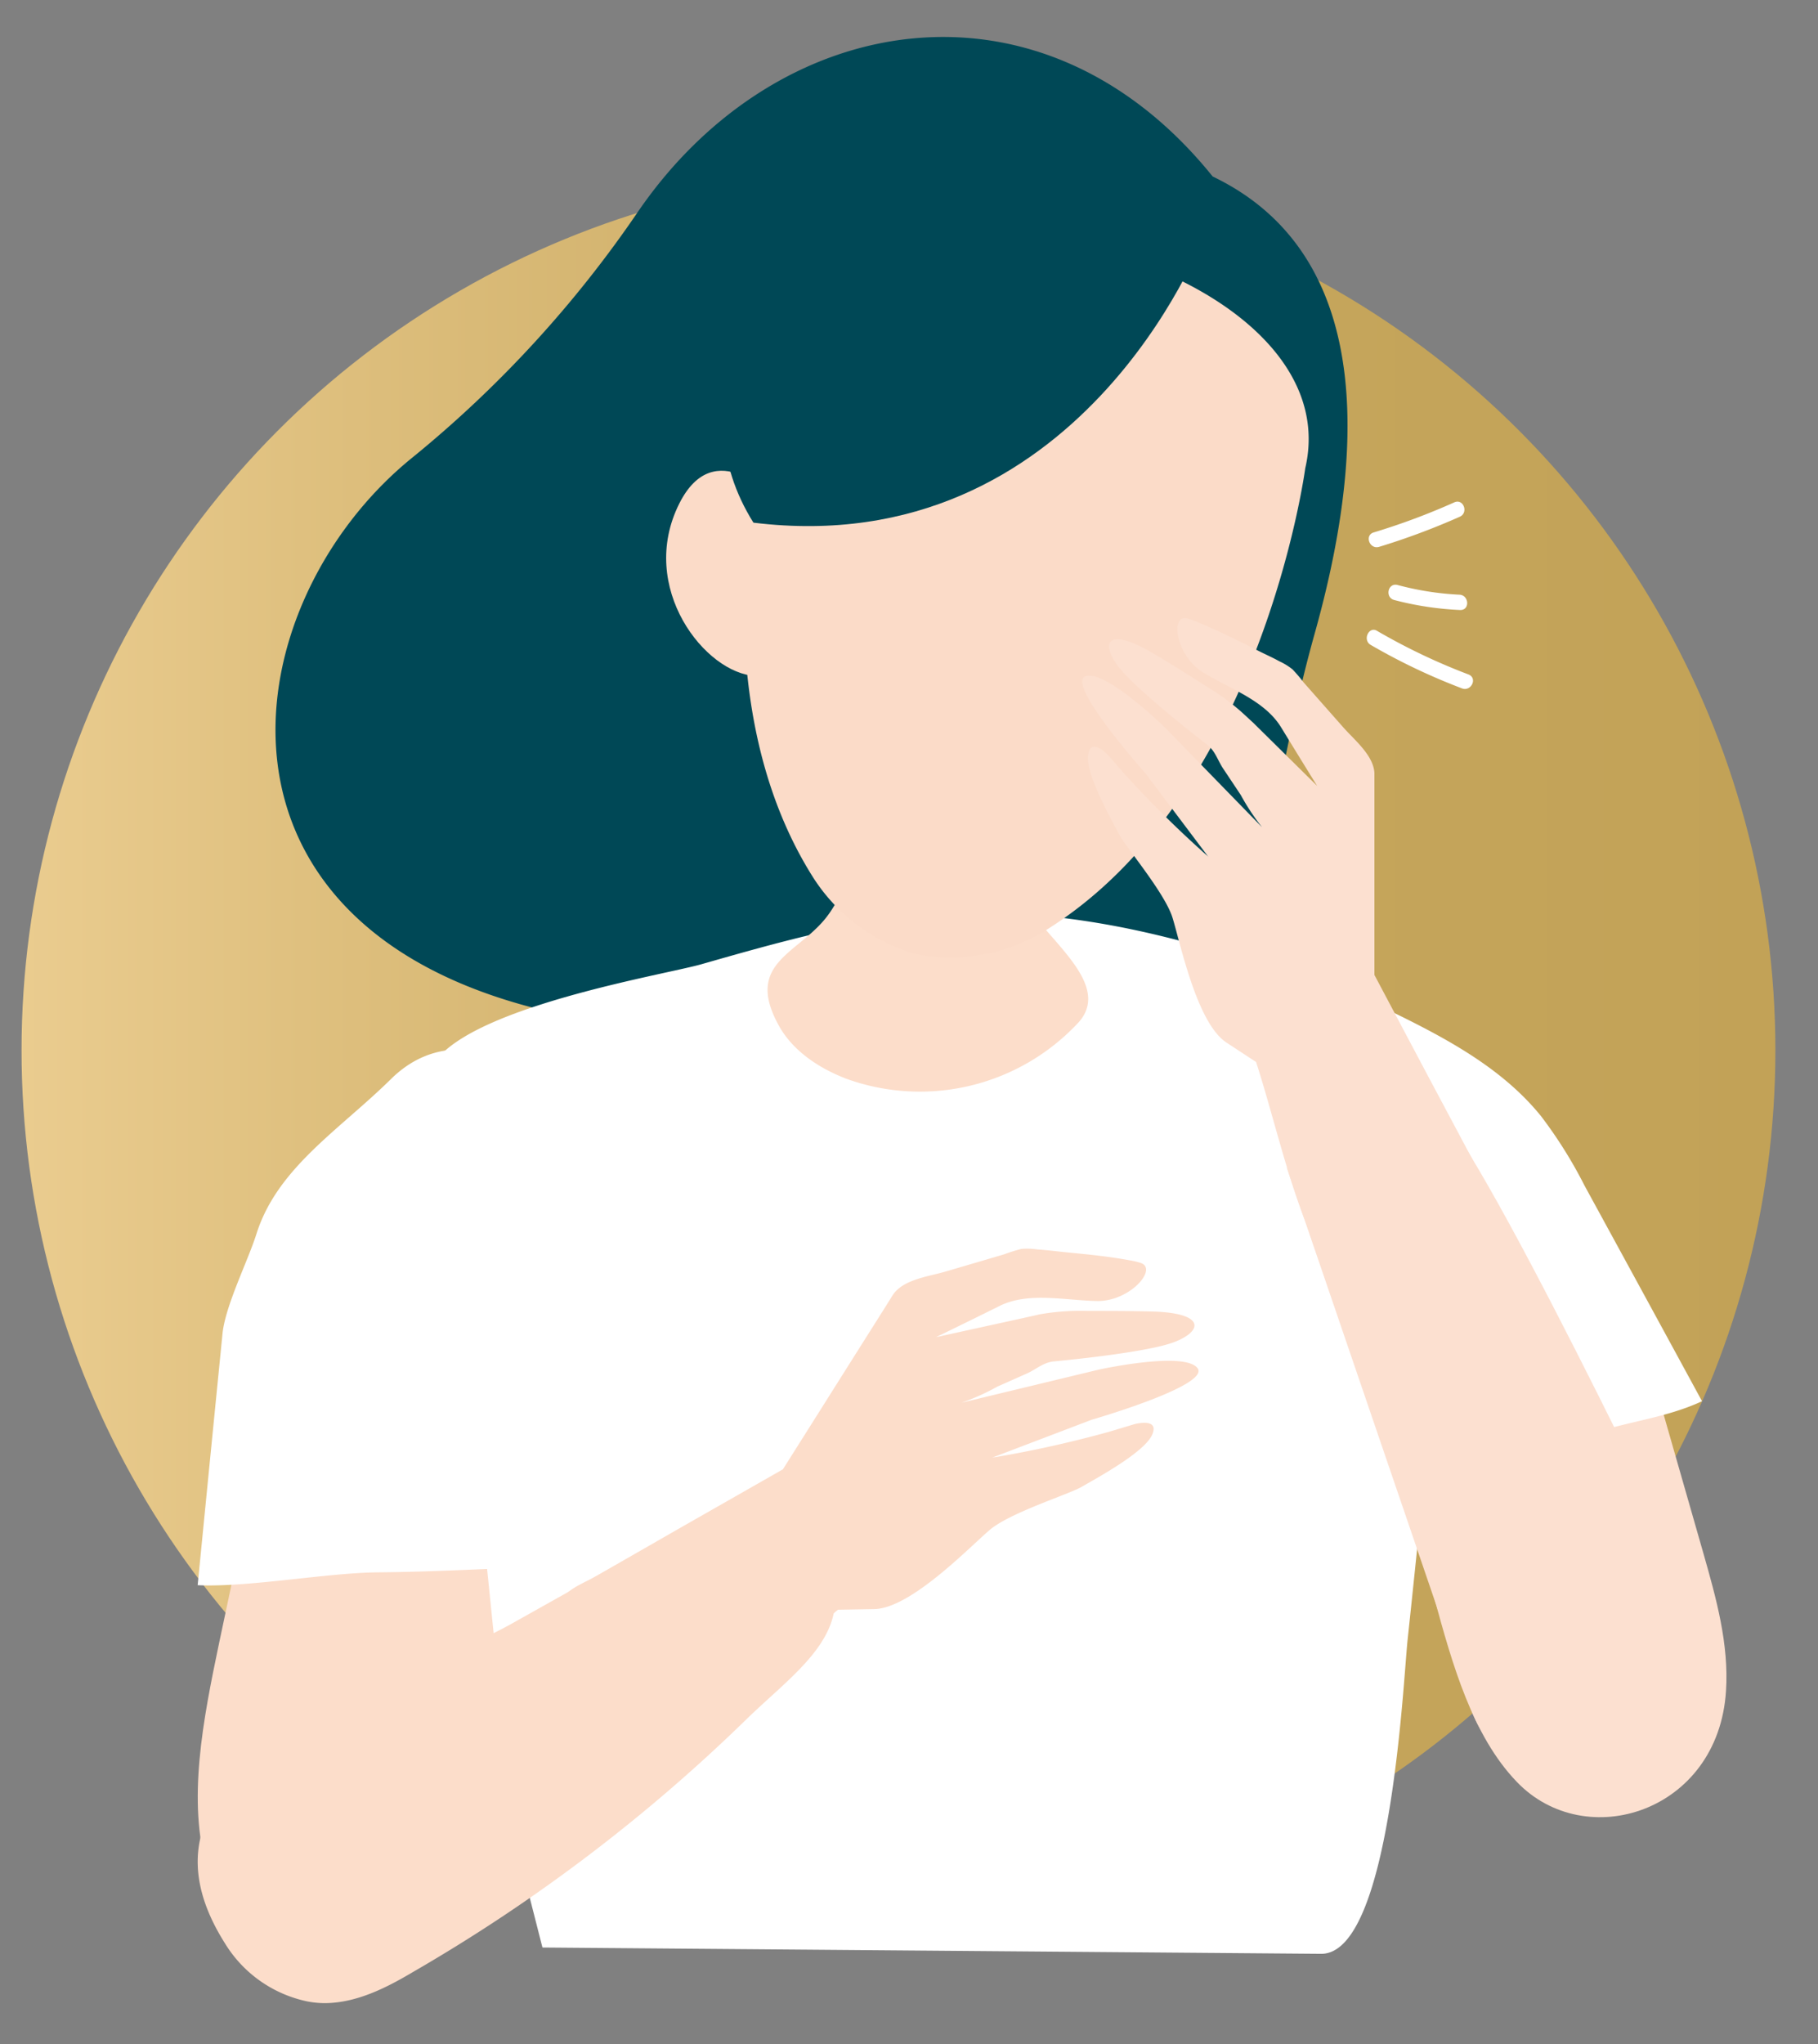 <svg id="Layer_1" data-name="Layer 1" xmlns="http://www.w3.org/2000/svg" xmlns:xlink="http://www.w3.org/1999/xlink" viewBox="0 0 225.25 253.18"><rect x="0" y="0" width="225.25" height="253.18" fill="#808080" stroke="none"/><defs><style>.cls-1{fill:url(#linear-gradient);}.cls-2{fill:#004856;}.cls-3{fill:#fcddca;}.cls-4{fill:#fff;}.cls-5{fill:#fbdbc8;}.cls-6{fill:#fce0d0;}</style><linearGradient id="linear-gradient" x1="2.67" y1="130.1" x2="219.96" y2="130.1" gradientUnits="userSpaceOnUse"><stop offset="0" stop-color="#eacc8f"/><stop offset="0.19" stop-color="#ddbe7c"/><stop offset="0.46" stop-color="#ceae68"/><stop offset="0.74" stop-color="#c5a55b"/><stop offset="1" stop-color="#c2a257"/></linearGradient></defs><circle class="cls-1" cx="111.32" cy="130.1" r="108.65"/><path class="cls-2" d="M150.25,21.86C129.13-4.35,96.36,1,79.07,26.19A142.74,142.74,0,0,1,51.15,56.63c-23.06,18.59-28.87,61.42,22.54,69.79a256.13,256.13,0,0,1,30.47,6.89c19.18,5.59,46.13,7.07,51.86-22.61,2.08-10.8,3.9-21.64,6.87-32.23C168.35,59,171.63,32.11,150.25,21.86Z"/><path class="cls-3" d="M57.47,233.56c3.36-5.63,4.68-12.13,5.92-18.42l4.29-21.78c1.73-8.79,3.29-18.68-1.14-25-2.93-4.17-7.89-5.83-12.62-7.32-5.18-1.63-11.73-2.85-16.15,2-2.58,2.81-3.5,6.8-4.29,10.5q-3.15,15-6.32,29.91c-2,9.56-4,19.65-1.47,28.16C29.67,244.83,48.81,248.1,57.47,233.56Z"/><path class="cls-4" d="M69.23,193.74a3.22,3.22,0,0,1-1.3.29c-7,.25-14.09.67-21.14.73-6.36.06-16,1.88-22.3,1.59q1.53-15.58,3.08-31.17c.35-3.46,3.15-9,4.2-12.33C34.35,144.66,42,140,48.42,133.68c9.92-9.86,24.84,2,26.44,12.73,1.3,8.69-1.82,19.44-2.63,28.15C71.89,178.2,74,191.58,69.23,193.74Z"/><path class="cls-4" d="M63.74,227.63l-5.1-50.12c-1.39-13.71-1.72-29-5.51-42.19C50.36,126,81.29,121,86.82,119.46c9.41-2.69,18.9-5.39,28.65-6.16,20.81-1.63,41.26,5.61,60.34,14.09,1.89.84,3.93,1.84,4.81,3.72a8.82,8.82,0,0,1,.39,4.57c-2.13,22.54-4.2,44.93-6.61,67.46-.55,5.12-2.08,39.1-10.78,38.87l-96.41-.78Z"/><path class="cls-3" d="M102.75,113.13c-3.47,5-10.69,5.91-6.24,13.93,1.76,3.16,5,5.27,8.35,6.56a26.82,26.82,0,0,0,28.79-7v0c4.45-5-5-10.9-7.1-15.7-3.09-7.19-2-15.84-3.33-23.42-1-6-2.37-14-8.86-9.53-4,2.77-5.22,12.81-6.29,17.09-1.53,6.1-1.61,12.69-5.27,18Z"/><path class="cls-5" d="M161.72,58c3.13-13.43-11.54-23.87-27.68-27.54-16.09-3.83-33.86-.94-37,12.49,0,0-13.09,38.82,3.56,65.5a22.41,22.41,0,0,0,13,9.76,22.46,22.46,0,0,0,16-3C156.32,98.6,161.72,58,161.72,58Z"/><path class="cls-5" d="M84.17,62.36c4.39-8.72,11.67-.64,11.67-.64l-2.23,22C87.44,83.48,78.93,72.78,84.17,62.36Z"/><path class="cls-6" d="M213.85,209.47c.38-5.82-1.21-11.49-2.78-17l-5.43-18.95c-2.19-7.66-5-16.1-11-19.3-4-2.11-8.6-1.41-12.94-.68-4.75.81-10.42,2.5-12,8.09-.9,3.26,0,6.79.86,10q3.56,13.11,7.12,26.21c2.27,8.37,4.77,17.16,10.23,22.85C196.44,229.63,212.89,224.47,213.85,209.47Z"/><path class="cls-4" d="M177.71,184.38a2.49,2.49,0,0,0,1.13-.15c5.59-2,11.27-3.89,16.8-6.08,5-2,10.4-2.32,15.24-4.59q-7.27-13.37-14.56-26.71a56,56,0,0,0-5.38-8.59c-5.21-6.45-12.93-10.26-20.4-13.86-11.59-5.61-18.63,9.67-15.69,19.73,2.37,8.13,9,16.69,13,24.17C169.57,171.43,173.15,184,177.71,184.38Z"/><path class="cls-6" d="M159.45,144.68c.29-2.37,13.43-8.81,15.89-9.8,4.21-1.69,30.3,53.86,33.55,59.72,1.63,2.92,3.25,6,3.33,9.38.19,8.38-10.91,13.15-18.4,13.79-10.95.94-10.92-4.48-13.61-12.34l-8.46-24.75Z"/><path class="cls-6" d="M184,151.38a12.78,12.78,0,0,0,.45-2.59c.14-2-1.14-3.43-2-5.15l-5.33-10-6.83-12.88q0-4.14,0-8.28V96.52c0-.26,0-.53,0-.79-.13-2.2-2.51-4.1-3.87-5.65l-4.89-5.54a19.6,19.6,0,0,0-1.39-1.63,7.84,7.84,0,0,0-1.63-1c-1-.56-2.08-1-3.12-1.57-2.31-1.14-4.63-2.31-7-3.28a10.17,10.17,0,0,0-1.31-.46c-2.15-.49-1.36,4.65,2,6.7s7.61,3.45,9.66,6.81,4.45,7.23,4.45,7.23l-7.89-7.79L154,88.35a28.57,28.57,0,0,0-4.67-3.42c-2.24-1.45-4.51-2.87-6.82-4.21-5.22-3-6.19-1.18-4,1.77s10.95,9.67,11.08,9.77c1,.78,1.31,2,2,3l2.14,3.21a28,28,0,0,0,2.64,4l-11.88-12.2s-7.5-7.4-10-6.5,7.48,12.08,7.48,12.08l7.75,10.29a2.27,2.27,0,0,0-.32-.3,135,135,0,0,1-10-9.89c-.7-.8-1.39-1.6-2.09-2.39,0,0-2.19-2.4-2.5,0s3.08,8.3,3.86,9.81,5.64,7.21,6.6,10.29,3,13.07,6.69,15.48l3.67,2.41c2.1,6.54,3.6,13.27,6.08,19.69,1,2.5,1.74,6.48,4.2,8,2.73,1.64,7.58,1.1,10.46.28A11.27,11.27,0,0,0,184,151.38Z"/><path class="cls-4" d="M181.94,83.54a76.1,76.1,0,0,1-11.31-5.39c-1-.64-1.85,1.09-.82,1.72a76.57,76.57,0,0,0,11.31,5.39c1.14.46,2-1.26.82-1.72Z"/><path class="cls-4" d="M180.78,73.66a36.28,36.28,0,0,1-7.66-1.21c-1.2-.26-1.54,1.61-.34,1.88a38.88,38.88,0,0,0,8.16,1.23c1.23,0,1.06-1.9-.16-1.9Z"/><path class="cls-4" d="M180.2,62.22a83.92,83.92,0,0,1-10,3.73c-1.17.35-.51,2.13.66,1.79a87.52,87.52,0,0,0,10-3.73c1.12-.49.47-2.28-.66-1.79Z"/><path class="cls-3" d="M38,247.89a15.72,15.72,0,0,1-10.13-7.18C13.39,217.8,49.33,209,63.43,201.1L96,182.84c-.08,0,6.58,11.08,6.89,12,2.73,7.79-4.65,12.48-10.52,18.23a208.57,208.57,0,0,1-41.23,31.21c-3.37,2-7,3.81-10.88,3.84A11.38,11.38,0,0,1,38,247.89Z"/><path class="cls-3" d="M68.25,201.08a13,13,0,0,1,1-2.5c1-1.81,2.87-2.36,4.6-3.35L84,189.41,97,182l4.54-7.19q3.78-6,7.57-12c.39-.61.77-1.22,1.15-1.83.15-.23.28-.47.44-.69,1.32-1.84,4.43-2.19,6.46-2.79l7.28-2.14a19.11,19.11,0,0,1,2.11-.66,7.88,7.88,0,0,1,1.94.06c1.19.08,2.38.23,3.57.35,2.64.26,5.29.51,7.9,1a9.08,9.08,0,0,1,1.39.33c2.14.74-1.36,4.78-5.42,4.71s-8.51-1.17-12.12.63-7.84,3.85-7.84,3.85l11.13-2.44,1.78-.4a29.39,29.39,0,0,1,5.93-.41c2.75,0,5.5,0,8.24.08,6.19.23,6,2.36,2.54,3.74s-14.82,2.41-15,2.43c-1.32.12-2.23,1-3.38,1.51l-3.63,1.61a28,28,0,0,1-4.45,2l17-4.1s10.58-2.33,12.24-.19-13.12,6.4-13.12,6.4l-12.37,4.71a2.14,2.14,0,0,1,.44-.08,141.15,141.15,0,0,0,14.09-3.14l3.13-.94s3.22-.88,2.19,1.35-7.22,5.53-8.73,6.42-8.86,3.18-11.38,5.33-9.78,9.72-14.29,9.8l-4.51.08c-5.4,4.54-10.4,9.57-16.06,13.8-2.21,1.64-5.07,4.68-8,4.62-3.27-.06-7.19-3.19-9.24-5.48A11.57,11.57,0,0,1,68.25,201.08Z"/><path class="cls-2" d="M149,29.65S133.73,69.7,93.35,64.74C74.8,35.09,130.45,0,149,29.65Z"/></svg>